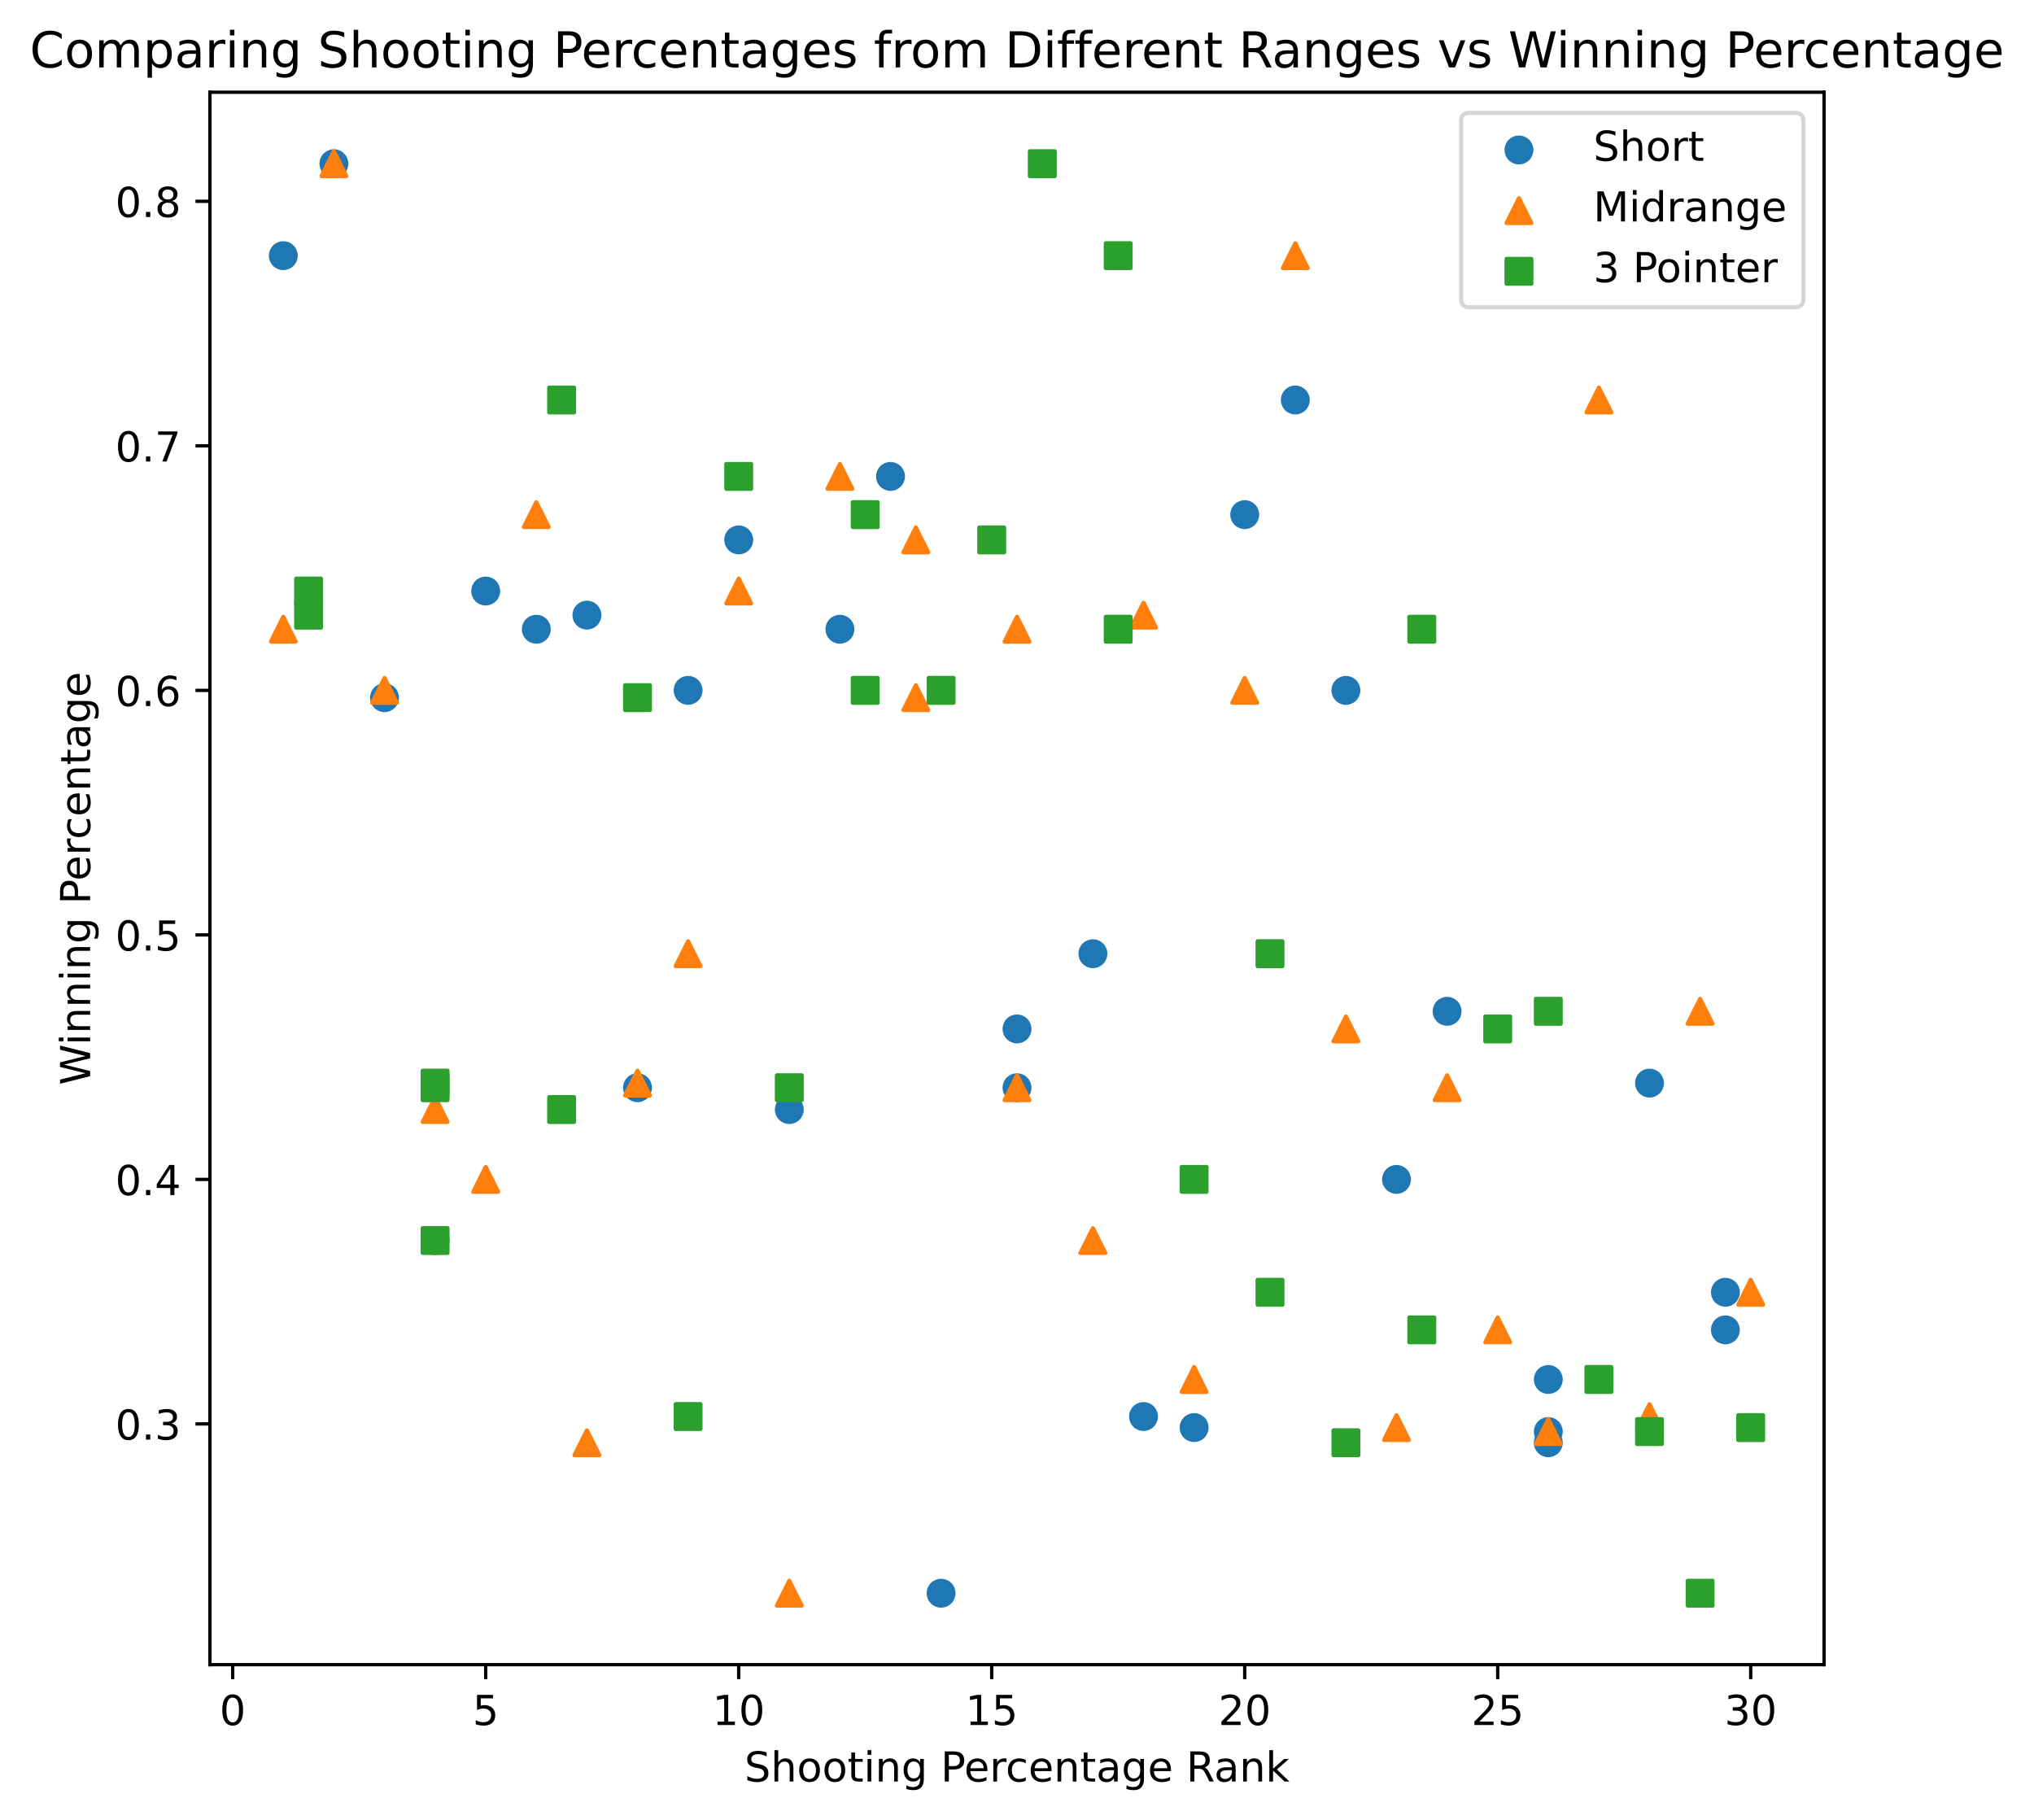 <?xml version="1.0" encoding="utf-8" standalone="no"?>
<!DOCTYPE svg PUBLIC "-//W3C//DTD SVG 1.1//EN"
  "http://www.w3.org/Graphics/SVG/1.1/DTD/svg11.dtd">
<!-- Created with matplotlib (https://matplotlib.org/) -->
<svg height="440.394pt" version="1.1" viewBox="0 0 492.202 440.394" width="492.202pt" xmlns="http://www.w3.org/2000/svg" xmlns:xlink="http://www.w3.org/1999/xlink">
 <defs>
  <style type="text/css">
*{stroke-linecap:butt;stroke-linejoin:round;}
  </style>
 </defs>
 <g id="figure_1">
  <g id="patch_1">
   <path d="M 0 440.394 
L 492.202 440.394 
L 492.202 0 
L 0 0 
z
" style="fill:#ffffff;"/>
  </g>
  <g id="axes_1">
   <g id="patch_2">
    <path d="M 50.801 402.838 
L 441.401 402.838 
L 441.401 22.318 
L 50.801 22.318 
z
" style="fill:#ffffff;"/>
   </g>
   <g id="PathCollection_1">
    <defs>
     <path d="M 0 3 
C 0.796 3 1.559 2.684 2.121 2.121 
C 2.684 1.559 3 0.796 3 0 
C 3 -0.796 2.684 -1.559 2.121 -2.121 
C 1.559 -2.684 0.796 -3 0 -3 
C -0.796 -3 -1.559 -2.684 -2.121 -2.121 
C -2.684 -1.559 -3 -0.796 -3 0 
C -3 0.796 -2.684 1.559 -2.121 2.121 
C -1.559 2.684 -0.796 3 0 3 
z
" id="m6430175b66" style="stroke:#1f77b4;"/>
    </defs>
    <g clip-path="url(#p8e1485273b)">
     <use style="fill:#1f77b4;stroke:#1f77b4;" x="288.957" xlink:href="#m6430175b66" y="345.46"/>
     <use style="fill:#1f77b4;stroke:#1f77b4;" x="301.202" xlink:href="#m6430175b66" y="124.532"/>
     <use style="fill:#1f77b4;stroke:#1f77b4;" x="350.18" xlink:href="#m6430175b66" y="244.724"/>
     <use style="fill:#1f77b4;stroke:#1f77b4;" x="417.524" xlink:href="#m6430175b66" y="312.715"/>
     <use style="fill:#1f77b4;stroke:#1f77b4;" x="417.524" xlink:href="#m6430175b66" y="321.818"/>
     <use style="fill:#1f77b4;stroke:#1f77b4;" x="374.669" xlink:href="#m6430175b66" y="349.128"/>
     <use style="fill:#1f77b4;stroke:#1f77b4;" x="93.045" xlink:href="#m6430175b66" y="168.828"/>
     <use style="fill:#1f77b4;stroke:#1f77b4;" x="178.756" xlink:href="#m6430175b66" y="130.648"/>
     <use style="fill:#1f77b4;stroke:#1f77b4;" x="276.713" xlink:href="#m6430175b66" y="342.784"/>
     <use style="fill:#1f77b4;stroke:#1f77b4;" x="227.734" xlink:href="#m6430175b66" y="385.542"/>
     <use style="fill:#1f77b4;stroke:#1f77b4;" x="203.245" xlink:href="#m6430175b66" y="152.268"/>
     <use style="fill:#1f77b4;stroke:#1f77b4;" x="325.691" xlink:href="#m6430175b66" y="167.061"/>
     <use style="fill:#1f77b4;stroke:#1f77b4;" x="215.49" xlink:href="#m6430175b66" y="115.286"/>
     <use style="fill:#1f77b4;stroke:#1f77b4;" x="68.556" xlink:href="#m6430175b66" y="61.867"/>
     <use style="fill:#1f77b4;stroke:#1f77b4;" x="264.468" xlink:href="#m6430175b66" y="230.785"/>
     <use style="fill:#1f77b4;stroke:#1f77b4;" x="142.023" xlink:href="#m6430175b66" y="148.855"/>
     <use style="fill:#1f77b4;stroke:#1f77b4;" x="80.8" xlink:href="#m6430175b66" y="39.614"/>
     <use style="fill:#1f77b4;stroke:#1f77b4;" x="374.669" xlink:href="#m6430175b66" y="346.426"/>
     <use style="fill:#1f77b4;stroke:#1f77b4;" x="246.101" xlink:href="#m6430175b66" y="263.216"/>
     <use style="fill:#1f77b4;stroke:#1f77b4;" x="374.669" xlink:href="#m6430175b66" y="333.818"/>
     <use style="fill:#1f77b4;stroke:#1f77b4;" x="129.778" xlink:href="#m6430175b66" y="152.268"/>
     <use style="fill:#1f77b4;stroke:#1f77b4;" x="246.101" xlink:href="#m6430175b66" y="248.992"/>
     <use style="fill:#1f77b4;stroke:#1f77b4;" x="166.512" xlink:href="#m6430175b66" y="167.061"/>
     <use style="fill:#1f77b4;stroke:#1f77b4;" x="337.935" xlink:href="#m6430175b66" y="285.405"/>
     <use style="fill:#1f77b4;stroke:#1f77b4;" x="399.158" xlink:href="#m6430175b66" y="262.095"/>
     <use style="fill:#1f77b4;stroke:#1f77b4;" x="154.267" xlink:href="#m6430175b66" y="263.216"/>
     <use style="fill:#1f77b4;stroke:#1f77b4;" x="191.001" xlink:href="#m6430175b66" y="268.499"/>
     <use style="fill:#1f77b4;stroke:#1f77b4;" x="313.446" xlink:href="#m6430175b66" y="96.795"/>
     <use style="fill:#1f77b4;stroke:#1f77b4;" x="117.534" xlink:href="#m6430175b66" y="143.023"/>
     <use style="fill:#1f77b4;stroke:#1f77b4;" x="105.289" xlink:href="#m6430175b66" y="300.198"/>
    </g>
   </g>
   <g id="PathCollection_2">
    <defs>
     <path d="M 0 -3 
L -3 3 
L 3 3 
z
" id="m88eb34b39a" style="stroke:#ff7f0e;"/>
    </defs>
    <g clip-path="url(#p8e1485273b)">
     <use style="fill:#ff7f0e;stroke:#ff7f0e;" x="337.935" xlink:href="#m88eb34b39a" y="345.46"/>
     <use style="fill:#ff7f0e;stroke:#ff7f0e;" x="129.778" xlink:href="#m88eb34b39a" y="124.532"/>
     <use style="fill:#ff7f0e;stroke:#ff7f0e;" x="411.402" xlink:href="#m88eb34b39a" y="244.724"/>
     <use style="fill:#ff7f0e;stroke:#ff7f0e;" x="423.647" xlink:href="#m88eb34b39a" y="312.715"/>
     <use style="fill:#ff7f0e;stroke:#ff7f0e;" x="362.424" xlink:href="#m88eb34b39a" y="321.818"/>
     <use style="fill:#ff7f0e;stroke:#ff7f0e;" x="142.023" xlink:href="#m88eb34b39a" y="349.128"/>
     <use style="fill:#ff7f0e;stroke:#ff7f0e;" x="221.612" xlink:href="#m88eb34b39a" y="168.828"/>
     <use style="fill:#ff7f0e;stroke:#ff7f0e;" x="221.612" xlink:href="#m88eb34b39a" y="130.648"/>
     <use style="fill:#ff7f0e;stroke:#ff7f0e;" x="399.158" xlink:href="#m88eb34b39a" y="342.784"/>
     <use style="fill:#ff7f0e;stroke:#ff7f0e;" x="191.001" xlink:href="#m88eb34b39a" y="385.542"/>
     <use style="fill:#ff7f0e;stroke:#ff7f0e;" x="246.101" xlink:href="#m88eb34b39a" y="152.268"/>
     <use style="fill:#ff7f0e;stroke:#ff7f0e;" x="93.045" xlink:href="#m88eb34b39a" y="167.061"/>
     <use style="fill:#ff7f0e;stroke:#ff7f0e;" x="203.245" xlink:href="#m88eb34b39a" y="115.286"/>
     <use style="fill:#ff7f0e;stroke:#ff7f0e;" x="313.446" xlink:href="#m88eb34b39a" y="61.867"/>
     <use style="fill:#ff7f0e;stroke:#ff7f0e;" x="166.512" xlink:href="#m88eb34b39a" y="230.785"/>
     <use style="fill:#ff7f0e;stroke:#ff7f0e;" x="276.713" xlink:href="#m88eb34b39a" y="148.855"/>
     <use style="fill:#ff7f0e;stroke:#ff7f0e;" x="80.8" xlink:href="#m88eb34b39a" y="39.614"/>
     <use style="fill:#ff7f0e;stroke:#ff7f0e;" x="374.669" xlink:href="#m88eb34b39a" y="346.426"/>
     <use style="fill:#ff7f0e;stroke:#ff7f0e;" x="350.18" xlink:href="#m88eb34b39a" y="263.216"/>
     <use style="fill:#ff7f0e;stroke:#ff7f0e;" x="288.957" xlink:href="#m88eb34b39a" y="333.818"/>
     <use style="fill:#ff7f0e;stroke:#ff7f0e;" x="68.556" xlink:href="#m88eb34b39a" y="152.268"/>
     <use style="fill:#ff7f0e;stroke:#ff7f0e;" x="325.691" xlink:href="#m88eb34b39a" y="248.992"/>
     <use style="fill:#ff7f0e;stroke:#ff7f0e;" x="301.202" xlink:href="#m88eb34b39a" y="167.061"/>
     <use style="fill:#ff7f0e;stroke:#ff7f0e;" x="117.534" xlink:href="#m88eb34b39a" y="285.405"/>
     <use style="fill:#ff7f0e;stroke:#ff7f0e;" x="154.267" xlink:href="#m88eb34b39a" y="262.095"/>
     <use style="fill:#ff7f0e;stroke:#ff7f0e;" x="246.101" xlink:href="#m88eb34b39a" y="263.216"/>
     <use style="fill:#ff7f0e;stroke:#ff7f0e;" x="105.289" xlink:href="#m88eb34b39a" y="268.499"/>
     <use style="fill:#ff7f0e;stroke:#ff7f0e;" x="386.913" xlink:href="#m88eb34b39a" y="96.795"/>
     <use style="fill:#ff7f0e;stroke:#ff7f0e;" x="178.756" xlink:href="#m88eb34b39a" y="143.023"/>
     <use style="fill:#ff7f0e;stroke:#ff7f0e;" x="264.468" xlink:href="#m88eb34b39a" y="300.198"/>
    </g>
   </g>
   <g id="PathCollection_3">
    <defs>
     <path d="M -3 3 
L 3 3 
L 3 -3 
L -3 -3 
z
" id="md7c31d6ca2" style="stroke:#2ca02c;"/>
    </defs>
    <g clip-path="url(#p8e1485273b)">
     <use style="fill:#2ca02c;stroke:#2ca02c;" x="423.647" xlink:href="#md7c31d6ca2" y="345.46"/>
     <use style="fill:#2ca02c;stroke:#2ca02c;" x="209.368" xlink:href="#md7c31d6ca2" y="124.532"/>
     <use style="fill:#2ca02c;stroke:#2ca02c;" x="374.669" xlink:href="#md7c31d6ca2" y="244.724"/>
     <use style="fill:#2ca02c;stroke:#2ca02c;" x="307.324" xlink:href="#md7c31d6ca2" y="312.715"/>
     <use style="fill:#2ca02c;stroke:#2ca02c;" x="344.057" xlink:href="#md7c31d6ca2" y="321.818"/>
     <use style="fill:#2ca02c;stroke:#2ca02c;" x="325.691" xlink:href="#md7c31d6ca2" y="349.128"/>
     <use style="fill:#2ca02c;stroke:#2ca02c;" x="154.267" xlink:href="#md7c31d6ca2" y="168.828"/>
     <use style="fill:#2ca02c;stroke:#2ca02c;" x="239.979" xlink:href="#md7c31d6ca2" y="130.648"/>
     <use style="fill:#2ca02c;stroke:#2ca02c;" x="166.512" xlink:href="#md7c31d6ca2" y="342.784"/>
     <use style="fill:#2ca02c;stroke:#2ca02c;" x="411.402" xlink:href="#md7c31d6ca2" y="385.542"/>
     <use style="fill:#2ca02c;stroke:#2ca02c;" x="344.057" xlink:href="#md7c31d6ca2" y="152.268"/>
     <use style="fill:#2ca02c;stroke:#2ca02c;" x="209.368" xlink:href="#md7c31d6ca2" y="167.061"/>
     <use style="fill:#2ca02c;stroke:#2ca02c;" x="178.756" xlink:href="#md7c31d6ca2" y="115.286"/>
     <use style="fill:#2ca02c;stroke:#2ca02c;" x="270.59" xlink:href="#md7c31d6ca2" y="61.867"/>
     <use style="fill:#2ca02c;stroke:#2ca02c;" x="307.324" xlink:href="#md7c31d6ca2" y="230.785"/>
     <use style="fill:#2ca02c;stroke:#2ca02c;" x="74.678" xlink:href="#md7c31d6ca2" y="148.855"/>
     <use style="fill:#2ca02c;stroke:#2ca02c;" x="252.224" xlink:href="#md7c31d6ca2" y="39.614"/>
     <use style="fill:#2ca02c;stroke:#2ca02c;" x="399.158" xlink:href="#md7c31d6ca2" y="346.426"/>
     <use style="fill:#2ca02c;stroke:#2ca02c;" x="105.289" xlink:href="#md7c31d6ca2" y="263.216"/>
     <use style="fill:#2ca02c;stroke:#2ca02c;" x="386.913" xlink:href="#md7c31d6ca2" y="333.818"/>
     <use style="fill:#2ca02c;stroke:#2ca02c;" x="270.59" xlink:href="#md7c31d6ca2" y="152.268"/>
     <use style="fill:#2ca02c;stroke:#2ca02c;" x="362.424" xlink:href="#md7c31d6ca2" y="248.992"/>
     <use style="fill:#2ca02c;stroke:#2ca02c;" x="227.734" xlink:href="#md7c31d6ca2" y="167.061"/>
     <use style="fill:#2ca02c;stroke:#2ca02c;" x="288.957" xlink:href="#md7c31d6ca2" y="285.405"/>
     <use style="fill:#2ca02c;stroke:#2ca02c;" x="105.289" xlink:href="#md7c31d6ca2" y="262.095"/>
     <use style="fill:#2ca02c;stroke:#2ca02c;" x="191.001" xlink:href="#md7c31d6ca2" y="263.216"/>
     <use style="fill:#2ca02c;stroke:#2ca02c;" x="135.901" xlink:href="#md7c31d6ca2" y="268.499"/>
     <use style="fill:#2ca02c;stroke:#2ca02c;" x="135.901" xlink:href="#md7c31d6ca2" y="96.795"/>
     <use style="fill:#2ca02c;stroke:#2ca02c;" x="74.678" xlink:href="#md7c31d6ca2" y="143.023"/>
     <use style="fill:#2ca02c;stroke:#2ca02c;" x="105.289" xlink:href="#md7c31d6ca2" y="300.198"/>
    </g>
   </g>
   <g id="matplotlib.axis_1">
    <g id="xtick_1">
     <g id="line2d_1">
      <defs>
       <path d="M 0 0 
L 0 3.5 
" id="m923cb0a40d" style="stroke:#000000;stroke-width:0.8;"/>
      </defs>
      <g>
       <use style="stroke:#000000;stroke-width:0.8;" x="56.311" xlink:href="#m923cb0a40d" y="402.838"/>
      </g>
     </g>
     <g id="text_1">
      <!-- 0 -->
      <defs>
       <path d="M 31.781 66.406 
Q 24.172 66.406 20.328 58.906 
Q 16.5 51.422 16.5 36.375 
Q 16.5 21.391 20.328 13.891 
Q 24.172 6.391 31.781 6.391 
Q 39.453 6.391 43.281 13.891 
Q 47.125 21.391 47.125 36.375 
Q 47.125 51.422 43.281 58.906 
Q 39.453 66.406 31.781 66.406 
z
M 31.781 74.219 
Q 44.047 74.219 50.516 64.516 
Q 56.984 54.828 56.984 36.375 
Q 56.984 17.969 50.516 8.266 
Q 44.047 -1.422 31.781 -1.422 
Q 19.531 -1.422 13.062 8.266 
Q 6.594 17.969 6.594 36.375 
Q 6.594 54.828 13.062 64.516 
Q 19.531 74.219 31.781 74.219 
z
" id="DejaVuSans-48"/>
      </defs>
      <g transform="translate(53.13 417.437)scale(0.1 -0.1)">
       <use xlink:href="#DejaVuSans-48"/>
      </g>
     </g>
    </g>
    <g id="xtick_2">
     <g id="line2d_2">
      <g>
       <use style="stroke:#000000;stroke-width:0.8;" x="117.534" xlink:href="#m923cb0a40d" y="402.838"/>
      </g>
     </g>
     <g id="text_2">
      <!-- 5 -->
      <defs>
       <path d="M 10.797 72.906 
L 49.516 72.906 
L 49.516 64.594 
L 19.828 64.594 
L 19.828 46.734 
Q 21.969 47.469 24.109 47.828 
Q 26.266 48.188 28.422 48.188 
Q 40.625 48.188 47.75 41.5 
Q 54.891 34.812 54.891 23.391 
Q 54.891 11.625 47.562 5.094 
Q 40.234 -1.422 26.906 -1.422 
Q 22.312 -1.422 17.547 -0.641 
Q 12.797 0.141 7.719 1.703 
L 7.719 11.625 
Q 12.109 9.234 16.797 8.062 
Q 21.484 6.891 26.703 6.891 
Q 35.156 6.891 40.078 11.328 
Q 45.016 15.766 45.016 23.391 
Q 45.016 31 40.078 35.438 
Q 35.156 39.891 26.703 39.891 
Q 22.75 39.891 18.812 39.016 
Q 14.891 38.141 10.797 36.281 
z
" id="DejaVuSans-53"/>
      </defs>
      <g transform="translate(114.353 417.437)scale(0.1 -0.1)">
       <use xlink:href="#DejaVuSans-53"/>
      </g>
     </g>
    </g>
    <g id="xtick_3">
     <g id="line2d_3">
      <g>
       <use style="stroke:#000000;stroke-width:0.8;" x="178.756" xlink:href="#m923cb0a40d" y="402.838"/>
      </g>
     </g>
     <g id="text_3">
      <!-- 10 -->
      <defs>
       <path d="M 12.406 8.297 
L 28.516 8.297 
L 28.516 63.922 
L 10.984 60.406 
L 10.984 69.391 
L 28.422 72.906 
L 38.281 72.906 
L 38.281 8.297 
L 54.391 8.297 
L 54.391 0 
L 12.406 0 
z
" id="DejaVuSans-49"/>
      </defs>
      <g transform="translate(172.394 417.437)scale(0.1 -0.1)">
       <use xlink:href="#DejaVuSans-49"/>
       <use x="63.623" xlink:href="#DejaVuSans-48"/>
      </g>
     </g>
    </g>
    <g id="xtick_4">
     <g id="line2d_4">
      <g>
       <use style="stroke:#000000;stroke-width:0.8;" x="239.979" xlink:href="#m923cb0a40d" y="402.838"/>
      </g>
     </g>
     <g id="text_4">
      <!-- 15 -->
      <g transform="translate(233.616 417.437)scale(0.1 -0.1)">
       <use xlink:href="#DejaVuSans-49"/>
       <use x="63.623" xlink:href="#DejaVuSans-53"/>
      </g>
     </g>
    </g>
    <g id="xtick_5">
     <g id="line2d_5">
      <g>
       <use style="stroke:#000000;stroke-width:0.8;" x="301.202" xlink:href="#m923cb0a40d" y="402.838"/>
      </g>
     </g>
     <g id="text_5">
      <!-- 20 -->
      <defs>
       <path d="M 19.188 8.297 
L 53.609 8.297 
L 53.609 0 
L 7.328 0 
L 7.328 8.297 
Q 12.938 14.109 22.625 23.891 
Q 32.328 33.688 34.812 36.531 
Q 39.547 41.844 41.422 45.531 
Q 43.312 49.219 43.312 52.781 
Q 43.312 58.594 39.234 62.25 
Q 35.156 65.922 28.609 65.922 
Q 23.969 65.922 18.812 64.312 
Q 13.672 62.703 7.812 59.422 
L 7.812 69.391 
Q 13.766 71.781 18.938 73 
Q 24.125 74.219 28.422 74.219 
Q 39.75 74.219 46.484 68.547 
Q 53.219 62.891 53.219 53.422 
Q 53.219 48.922 51.531 44.891 
Q 49.859 40.875 45.406 35.406 
Q 44.188 33.984 37.641 27.219 
Q 31.109 20.453 19.188 8.297 
z
" id="DejaVuSans-50"/>
      </defs>
      <g transform="translate(294.839 417.437)scale(0.1 -0.1)">
       <use xlink:href="#DejaVuSans-50"/>
       <use x="63.623" xlink:href="#DejaVuSans-48"/>
      </g>
     </g>
    </g>
    <g id="xtick_6">
     <g id="line2d_6">
      <g>
       <use style="stroke:#000000;stroke-width:0.8;" x="362.424" xlink:href="#m923cb0a40d" y="402.838"/>
      </g>
     </g>
     <g id="text_6">
      <!-- 25 -->
      <g transform="translate(356.062 417.437)scale(0.1 -0.1)">
       <use xlink:href="#DejaVuSans-50"/>
       <use x="63.623" xlink:href="#DejaVuSans-53"/>
      </g>
     </g>
    </g>
    <g id="xtick_7">
     <g id="line2d_7">
      <g>
       <use style="stroke:#000000;stroke-width:0.8;" x="423.647" xlink:href="#m923cb0a40d" y="402.838"/>
      </g>
     </g>
     <g id="text_7">
      <!-- 30 -->
      <defs>
       <path d="M 40.578 39.312 
Q 47.656 37.797 51.625 33 
Q 55.609 28.219 55.609 21.188 
Q 55.609 10.406 48.188 4.484 
Q 40.766 -1.422 27.094 -1.422 
Q 22.516 -1.422 17.656 -0.516 
Q 12.797 0.391 7.625 2.203 
L 7.625 11.719 
Q 11.719 9.328 16.594 8.109 
Q 21.484 6.891 26.812 6.891 
Q 36.078 6.891 40.938 10.547 
Q 45.797 14.203 45.797 21.188 
Q 45.797 27.641 41.281 31.266 
Q 36.766 34.906 28.719 34.906 
L 20.219 34.906 
L 20.219 43.016 
L 29.109 43.016 
Q 36.375 43.016 40.234 45.922 
Q 44.094 48.828 44.094 54.297 
Q 44.094 59.906 40.109 62.906 
Q 36.141 65.922 28.719 65.922 
Q 24.656 65.922 20.016 65.031 
Q 15.375 64.156 9.812 62.312 
L 9.812 71.094 
Q 15.438 72.656 20.344 73.438 
Q 25.25 74.219 29.594 74.219 
Q 40.828 74.219 47.359 69.109 
Q 53.906 64.016 53.906 55.328 
Q 53.906 49.266 50.438 45.094 
Q 46.969 40.922 40.578 39.312 
z
" id="DejaVuSans-51"/>
      </defs>
      <g transform="translate(417.284 417.437)scale(0.1 -0.1)">
       <use xlink:href="#DejaVuSans-51"/>
       <use x="63.623" xlink:href="#DejaVuSans-48"/>
      </g>
     </g>
    </g>
    <g id="text_8">
     <!-- Shooting Percentage Rank -->
     <defs>
      <path d="M 53.516 70.516 
L 53.516 60.891 
Q 47.906 63.578 42.922 64.891 
Q 37.938 66.219 33.297 66.219 
Q 25.25 66.219 20.875 63.094 
Q 16.5 59.969 16.5 54.203 
Q 16.5 49.359 19.406 46.891 
Q 22.312 44.438 30.422 42.922 
L 36.375 41.703 
Q 47.406 39.594 52.656 34.297 
Q 57.906 29 57.906 20.125 
Q 57.906 9.516 50.797 4.047 
Q 43.703 -1.422 29.984 -1.422 
Q 24.812 -1.422 18.969 -0.25 
Q 13.141 0.922 6.891 3.219 
L 6.891 13.375 
Q 12.891 10.016 18.656 8.297 
Q 24.422 6.594 29.984 6.594 
Q 38.422 6.594 43.016 9.906 
Q 47.609 13.234 47.609 19.391 
Q 47.609 24.75 44.312 27.781 
Q 41.016 30.812 33.5 32.328 
L 27.484 33.5 
Q 16.453 35.688 11.516 40.375 
Q 6.594 45.062 6.594 53.422 
Q 6.594 63.094 13.406 68.656 
Q 20.219 74.219 32.172 74.219 
Q 37.312 74.219 42.625 73.281 
Q 47.953 72.359 53.516 70.516 
z
" id="DejaVuSans-83"/>
      <path d="M 54.891 33.016 
L 54.891 0 
L 45.906 0 
L 45.906 32.719 
Q 45.906 40.484 42.875 44.328 
Q 39.844 48.188 33.797 48.188 
Q 26.516 48.188 22.312 43.547 
Q 18.109 38.922 18.109 30.906 
L 18.109 0 
L 9.078 0 
L 9.078 75.984 
L 18.109 75.984 
L 18.109 46.188 
Q 21.344 51.125 25.703 53.562 
Q 30.078 56 35.797 56 
Q 45.219 56 50.047 50.172 
Q 54.891 44.344 54.891 33.016 
z
" id="DejaVuSans-104"/>
      <path d="M 30.609 48.391 
Q 23.391 48.391 19.188 42.75 
Q 14.984 37.109 14.984 27.297 
Q 14.984 17.484 19.156 11.844 
Q 23.344 6.203 30.609 6.203 
Q 37.797 6.203 41.984 11.859 
Q 46.188 17.531 46.188 27.297 
Q 46.188 37.016 41.984 42.703 
Q 37.797 48.391 30.609 48.391 
z
M 30.609 56 
Q 42.328 56 49.016 48.375 
Q 55.719 40.766 55.719 27.297 
Q 55.719 13.875 49.016 6.219 
Q 42.328 -1.422 30.609 -1.422 
Q 18.844 -1.422 12.172 6.219 
Q 5.516 13.875 5.516 27.297 
Q 5.516 40.766 12.172 48.375 
Q 18.844 56 30.609 56 
z
" id="DejaVuSans-111"/>
      <path d="M 18.312 70.219 
L 18.312 54.688 
L 36.812 54.688 
L 36.812 47.703 
L 18.312 47.703 
L 18.312 18.016 
Q 18.312 11.328 20.141 9.422 
Q 21.969 7.516 27.594 7.516 
L 36.812 7.516 
L 36.812 0 
L 27.594 0 
Q 17.188 0 13.234 3.875 
Q 9.281 7.766 9.281 18.016 
L 9.281 47.703 
L 2.688 47.703 
L 2.688 54.688 
L 9.281 54.688 
L 9.281 70.219 
z
" id="DejaVuSans-116"/>
      <path d="M 9.422 54.688 
L 18.406 54.688 
L 18.406 0 
L 9.422 0 
z
M 9.422 75.984 
L 18.406 75.984 
L 18.406 64.594 
L 9.422 64.594 
z
" id="DejaVuSans-105"/>
      <path d="M 54.891 33.016 
L 54.891 0 
L 45.906 0 
L 45.906 32.719 
Q 45.906 40.484 42.875 44.328 
Q 39.844 48.188 33.797 48.188 
Q 26.516 48.188 22.312 43.547 
Q 18.109 38.922 18.109 30.906 
L 18.109 0 
L 9.078 0 
L 9.078 54.688 
L 18.109 54.688 
L 18.109 46.188 
Q 21.344 51.125 25.703 53.562 
Q 30.078 56 35.797 56 
Q 45.219 56 50.047 50.172 
Q 54.891 44.344 54.891 33.016 
z
" id="DejaVuSans-110"/>
      <path d="M 45.406 27.984 
Q 45.406 37.75 41.375 43.109 
Q 37.359 48.484 30.078 48.484 
Q 22.859 48.484 18.828 43.109 
Q 14.797 37.75 14.797 27.984 
Q 14.797 18.266 18.828 12.891 
Q 22.859 7.516 30.078 7.516 
Q 37.359 7.516 41.375 12.891 
Q 45.406 18.266 45.406 27.984 
z
M 54.391 6.781 
Q 54.391 -7.172 48.188 -13.984 
Q 42 -20.797 29.203 -20.797 
Q 24.469 -20.797 20.266 -20.094 
Q 16.062 -19.391 12.109 -17.922 
L 12.109 -9.188 
Q 16.062 -11.328 19.922 -12.344 
Q 23.781 -13.375 27.781 -13.375 
Q 36.625 -13.375 41.016 -8.766 
Q 45.406 -4.156 45.406 5.172 
L 45.406 9.625 
Q 42.625 4.781 38.281 2.391 
Q 33.938 0 27.875 0 
Q 17.828 0 11.672 7.656 
Q 5.516 15.328 5.516 27.984 
Q 5.516 40.672 11.672 48.328 
Q 17.828 56 27.875 56 
Q 33.938 56 38.281 53.609 
Q 42.625 51.219 45.406 46.391 
L 45.406 54.688 
L 54.391 54.688 
z
" id="DejaVuSans-103"/>
      <path id="DejaVuSans-32"/>
      <path d="M 19.672 64.797 
L 19.672 37.406 
L 32.078 37.406 
Q 38.969 37.406 42.719 40.969 
Q 46.484 44.531 46.484 51.125 
Q 46.484 57.672 42.719 61.234 
Q 38.969 64.797 32.078 64.797 
z
M 9.812 72.906 
L 32.078 72.906 
Q 44.344 72.906 50.609 67.359 
Q 56.891 61.812 56.891 51.125 
Q 56.891 40.328 50.609 34.812 
Q 44.344 29.297 32.078 29.297 
L 19.672 29.297 
L 19.672 0 
L 9.812 0 
z
" id="DejaVuSans-80"/>
      <path d="M 56.203 29.594 
L 56.203 25.203 
L 14.891 25.203 
Q 15.484 15.922 20.484 11.062 
Q 25.484 6.203 34.422 6.203 
Q 39.594 6.203 44.453 7.469 
Q 49.312 8.734 54.109 11.281 
L 54.109 2.781 
Q 49.266 0.734 44.188 -0.344 
Q 39.109 -1.422 33.891 -1.422 
Q 20.797 -1.422 13.156 6.188 
Q 5.516 13.812 5.516 26.812 
Q 5.516 40.234 12.766 48.109 
Q 20.016 56 32.328 56 
Q 43.359 56 49.781 48.891 
Q 56.203 41.797 56.203 29.594 
z
M 47.219 32.234 
Q 47.125 39.594 43.094 43.984 
Q 39.062 48.391 32.422 48.391 
Q 24.906 48.391 20.391 44.141 
Q 15.875 39.891 15.188 32.172 
z
" id="DejaVuSans-101"/>
      <path d="M 41.109 46.297 
Q 39.594 47.172 37.812 47.578 
Q 36.031 48 33.891 48 
Q 26.266 48 22.188 43.047 
Q 18.109 38.094 18.109 28.812 
L 18.109 0 
L 9.078 0 
L 9.078 54.688 
L 18.109 54.688 
L 18.109 46.188 
Q 20.953 51.172 25.484 53.578 
Q 30.031 56 36.531 56 
Q 37.453 56 38.578 55.875 
Q 39.703 55.766 41.062 55.516 
z
" id="DejaVuSans-114"/>
      <path d="M 48.781 52.594 
L 48.781 44.188 
Q 44.969 46.297 41.141 47.344 
Q 37.312 48.391 33.406 48.391 
Q 24.656 48.391 19.812 42.844 
Q 14.984 37.312 14.984 27.297 
Q 14.984 17.281 19.812 11.734 
Q 24.656 6.203 33.406 6.203 
Q 37.312 6.203 41.141 7.25 
Q 44.969 8.297 48.781 10.406 
L 48.781 2.094 
Q 45.016 0.344 40.984 -0.531 
Q 36.969 -1.422 32.422 -1.422 
Q 20.062 -1.422 12.781 6.344 
Q 5.516 14.109 5.516 27.297 
Q 5.516 40.672 12.859 48.328 
Q 20.219 56 33.016 56 
Q 37.156 56 41.109 55.141 
Q 45.062 54.297 48.781 52.594 
z
" id="DejaVuSans-99"/>
      <path d="M 34.281 27.484 
Q 23.391 27.484 19.188 25 
Q 14.984 22.516 14.984 16.5 
Q 14.984 11.719 18.141 8.906 
Q 21.297 6.109 26.703 6.109 
Q 34.188 6.109 38.703 11.406 
Q 43.219 16.703 43.219 25.484 
L 43.219 27.484 
z
M 52.203 31.203 
L 52.203 0 
L 43.219 0 
L 43.219 8.297 
Q 40.141 3.328 35.547 0.953 
Q 30.953 -1.422 24.312 -1.422 
Q 15.922 -1.422 10.953 3.297 
Q 6 8.016 6 15.922 
Q 6 25.141 12.172 29.828 
Q 18.359 34.516 30.609 34.516 
L 43.219 34.516 
L 43.219 35.406 
Q 43.219 41.609 39.141 45 
Q 35.062 48.391 27.688 48.391 
Q 23 48.391 18.547 47.266 
Q 14.109 46.141 10.016 43.891 
L 10.016 52.203 
Q 14.938 54.109 19.578 55.047 
Q 24.219 56 28.609 56 
Q 40.484 56 46.344 49.844 
Q 52.203 43.703 52.203 31.203 
z
" id="DejaVuSans-97"/>
      <path d="M 44.391 34.188 
Q 47.562 33.109 50.562 29.594 
Q 53.562 26.078 56.594 19.922 
L 66.609 0 
L 56 0 
L 46.688 18.703 
Q 43.062 26.031 39.672 28.422 
Q 36.281 30.812 30.422 30.812 
L 19.672 30.812 
L 19.672 0 
L 9.812 0 
L 9.812 72.906 
L 32.078 72.906 
Q 44.578 72.906 50.734 67.672 
Q 56.891 62.453 56.891 51.906 
Q 56.891 45.016 53.688 40.469 
Q 50.484 35.938 44.391 34.188 
z
M 19.672 64.797 
L 19.672 38.922 
L 32.078 38.922 
Q 39.203 38.922 42.844 42.219 
Q 46.484 45.516 46.484 51.906 
Q 46.484 58.297 42.844 61.547 
Q 39.203 64.797 32.078 64.797 
z
" id="DejaVuSans-82"/>
      <path d="M 9.078 75.984 
L 18.109 75.984 
L 18.109 31.109 
L 44.922 54.688 
L 56.391 54.688 
L 27.391 29.109 
L 57.625 0 
L 45.906 0 
L 18.109 26.703 
L 18.109 0 
L 9.078 0 
z
" id="DejaVuSans-107"/>
     </defs>
     <g transform="translate(180.157 431.115)scale(0.1 -0.1)">
      <use xlink:href="#DejaVuSans-83"/>
      <use x="63.477" xlink:href="#DejaVuSans-104"/>
      <use x="126.855" xlink:href="#DejaVuSans-111"/>
      <use x="188.037" xlink:href="#DejaVuSans-111"/>
      <use x="249.219" xlink:href="#DejaVuSans-116"/>
      <use x="288.428" xlink:href="#DejaVuSans-105"/>
      <use x="316.211" xlink:href="#DejaVuSans-110"/>
      <use x="379.59" xlink:href="#DejaVuSans-103"/>
      <use x="443.066" xlink:href="#DejaVuSans-32"/>
      <use x="474.854" xlink:href="#DejaVuSans-80"/>
      <use x="531.531" xlink:href="#DejaVuSans-101"/>
      <use x="593.055" xlink:href="#DejaVuSans-114"/>
      <use x="631.918" xlink:href="#DejaVuSans-99"/>
      <use x="686.898" xlink:href="#DejaVuSans-101"/>
      <use x="748.422" xlink:href="#DejaVuSans-110"/>
      <use x="811.801" xlink:href="#DejaVuSans-116"/>
      <use x="851.01" xlink:href="#DejaVuSans-97"/>
      <use x="912.289" xlink:href="#DejaVuSans-103"/>
      <use x="975.766" xlink:href="#DejaVuSans-101"/>
      <use x="1037.289" xlink:href="#DejaVuSans-32"/>
      <use x="1069.076" xlink:href="#DejaVuSans-82"/>
      <use x="1136.309" xlink:href="#DejaVuSans-97"/>
      <use x="1197.588" xlink:href="#DejaVuSans-110"/>
      <use x="1260.967" xlink:href="#DejaVuSans-107"/>
     </g>
    </g>
   </g>
   <g id="matplotlib.axis_2">
    <g id="ytick_1">
     <g id="line2d_8">
      <defs>
       <path d="M 0 0 
L -3.5 0 
" id="me7f93072bc" style="stroke:#000000;stroke-width:0.8;"/>
      </defs>
      <g>
       <use style="stroke:#000000;stroke-width:0.8;" x="50.801" xlink:href="#me7f93072bc" y="344.577"/>
      </g>
     </g>
     <g id="text_9">
      <!-- 0.3 -->
      <defs>
       <path d="M 10.688 12.406 
L 21 12.406 
L 21 0 
L 10.688 0 
z
" id="DejaVuSans-46"/>
      </defs>
      <g transform="translate(27.898 348.376)scale(0.1 -0.1)">
       <use xlink:href="#DejaVuSans-48"/>
       <use x="63.623" xlink:href="#DejaVuSans-46"/>
       <use x="95.41" xlink:href="#DejaVuSans-51"/>
      </g>
     </g>
    </g>
    <g id="ytick_2">
     <g id="line2d_9">
      <g>
       <use style="stroke:#000000;stroke-width:0.8;" x="50.801" xlink:href="#me7f93072bc" y="285.405"/>
      </g>
     </g>
     <g id="text_10">
      <!-- 0.4 -->
      <defs>
       <path d="M 37.797 64.312 
L 12.891 25.391 
L 37.797 25.391 
z
M 35.203 72.906 
L 47.609 72.906 
L 47.609 25.391 
L 58.016 25.391 
L 58.016 17.188 
L 47.609 17.188 
L 47.609 0 
L 37.797 0 
L 37.797 17.188 
L 4.891 17.188 
L 4.891 26.703 
z
" id="DejaVuSans-52"/>
      </defs>
      <g transform="translate(27.898 289.204)scale(0.1 -0.1)">
       <use xlink:href="#DejaVuSans-48"/>
       <use x="63.623" xlink:href="#DejaVuSans-46"/>
       <use x="95.41" xlink:href="#DejaVuSans-52"/>
      </g>
     </g>
    </g>
    <g id="ytick_3">
     <g id="line2d_10">
      <g>
       <use style="stroke:#000000;stroke-width:0.8;" x="50.801" xlink:href="#me7f93072bc" y="226.233"/>
      </g>
     </g>
     <g id="text_11">
      <!-- 0.5 -->
      <g transform="translate(27.898 230.032)scale(0.1 -0.1)">
       <use xlink:href="#DejaVuSans-48"/>
       <use x="63.623" xlink:href="#DejaVuSans-46"/>
       <use x="95.41" xlink:href="#DejaVuSans-53"/>
      </g>
     </g>
    </g>
    <g id="ytick_4">
     <g id="line2d_11">
      <g>
       <use style="stroke:#000000;stroke-width:0.8;" x="50.801" xlink:href="#me7f93072bc" y="167.061"/>
      </g>
     </g>
     <g id="text_12">
      <!-- 0.6 -->
      <defs>
       <path d="M 33.016 40.375 
Q 26.375 40.375 22.484 35.828 
Q 18.609 31.297 18.609 23.391 
Q 18.609 15.531 22.484 10.953 
Q 26.375 6.391 33.016 6.391 
Q 39.656 6.391 43.531 10.953 
Q 47.406 15.531 47.406 23.391 
Q 47.406 31.297 43.531 35.828 
Q 39.656 40.375 33.016 40.375 
z
M 52.594 71.297 
L 52.594 62.312 
Q 48.875 64.062 45.094 64.984 
Q 41.312 65.922 37.594 65.922 
Q 27.828 65.922 22.672 59.328 
Q 17.531 52.734 16.797 39.406 
Q 19.672 43.656 24.016 45.922 
Q 28.375 48.188 33.594 48.188 
Q 44.578 48.188 50.953 41.516 
Q 57.328 34.859 57.328 23.391 
Q 57.328 12.156 50.688 5.359 
Q 44.047 -1.422 33.016 -1.422 
Q 20.359 -1.422 13.672 8.266 
Q 6.984 17.969 6.984 36.375 
Q 6.984 53.656 15.188 63.938 
Q 23.391 74.219 37.203 74.219 
Q 40.922 74.219 44.703 73.484 
Q 48.484 72.75 52.594 71.297 
z
" id="DejaVuSans-54"/>
      </defs>
      <g transform="translate(27.898 170.861)scale(0.1 -0.1)">
       <use xlink:href="#DejaVuSans-48"/>
       <use x="63.623" xlink:href="#DejaVuSans-46"/>
       <use x="95.41" xlink:href="#DejaVuSans-54"/>
      </g>
     </g>
    </g>
    <g id="ytick_5">
     <g id="line2d_12">
      <g>
       <use style="stroke:#000000;stroke-width:0.8;" x="50.801" xlink:href="#me7f93072bc" y="107.89"/>
      </g>
     </g>
     <g id="text_13">
      <!-- 0.7 -->
      <defs>
       <path d="M 8.203 72.906 
L 55.078 72.906 
L 55.078 68.703 
L 28.609 0 
L 18.312 0 
L 43.219 64.594 
L 8.203 64.594 
z
" id="DejaVuSans-55"/>
      </defs>
      <g transform="translate(27.898 111.689)scale(0.1 -0.1)">
       <use xlink:href="#DejaVuSans-48"/>
       <use x="63.623" xlink:href="#DejaVuSans-46"/>
       <use x="95.41" xlink:href="#DejaVuSans-55"/>
      </g>
     </g>
    </g>
    <g id="ytick_6">
     <g id="line2d_13">
      <g>
       <use style="stroke:#000000;stroke-width:0.8;" x="50.801" xlink:href="#me7f93072bc" y="48.718"/>
      </g>
     </g>
     <g id="text_14">
      <!-- 0.8 -->
      <defs>
       <path d="M 31.781 34.625 
Q 24.75 34.625 20.719 30.859 
Q 16.703 27.094 16.703 20.516 
Q 16.703 13.922 20.719 10.156 
Q 24.75 6.391 31.781 6.391 
Q 38.812 6.391 42.859 10.172 
Q 46.922 13.969 46.922 20.516 
Q 46.922 27.094 42.891 30.859 
Q 38.875 34.625 31.781 34.625 
z
M 21.922 38.812 
Q 15.578 40.375 12.031 44.719 
Q 8.5 49.078 8.5 55.328 
Q 8.5 64.062 14.719 69.141 
Q 20.953 74.219 31.781 74.219 
Q 42.672 74.219 48.875 69.141 
Q 55.078 64.062 55.078 55.328 
Q 55.078 49.078 51.531 44.719 
Q 48 40.375 41.703 38.812 
Q 48.828 37.156 52.797 32.312 
Q 56.781 27.484 56.781 20.516 
Q 56.781 9.906 50.312 4.234 
Q 43.844 -1.422 31.781 -1.422 
Q 19.734 -1.422 13.25 4.234 
Q 6.781 9.906 6.781 20.516 
Q 6.781 27.484 10.781 32.312 
Q 14.797 37.156 21.922 38.812 
z
M 18.312 54.391 
Q 18.312 48.734 21.844 45.562 
Q 25.391 42.391 31.781 42.391 
Q 38.141 42.391 41.719 45.562 
Q 45.312 48.734 45.312 54.391 
Q 45.312 60.062 41.719 63.234 
Q 38.141 66.406 31.781 66.406 
Q 25.391 66.406 21.844 63.234 
Q 18.312 60.062 18.312 54.391 
z
" id="DejaVuSans-56"/>
      </defs>
      <g transform="translate(27.898 52.517)scale(0.1 -0.1)">
       <use xlink:href="#DejaVuSans-48"/>
       <use x="63.623" xlink:href="#DejaVuSans-46"/>
       <use x="95.41" xlink:href="#DejaVuSans-56"/>
      </g>
     </g>
    </g>
    <g id="text_15">
     <!-- Winning Percentage -->
     <defs>
      <path d="M 3.328 72.906 
L 13.281 72.906 
L 28.609 11.281 
L 43.891 72.906 
L 54.984 72.906 
L 70.312 11.281 
L 85.594 72.906 
L 95.609 72.906 
L 77.297 0 
L 64.891 0 
L 49.516 63.281 
L 33.984 0 
L 21.578 0 
z
" id="DejaVuSans-87"/>
     </defs>
     <g transform="translate(21.818 262.58)rotate(-90)scale(0.1 -0.1)">
      <use xlink:href="#DejaVuSans-87"/>
      <use x="96.627" xlink:href="#DejaVuSans-105"/>
      <use x="124.41" xlink:href="#DejaVuSans-110"/>
      <use x="187.789" xlink:href="#DejaVuSans-110"/>
      <use x="251.168" xlink:href="#DejaVuSans-105"/>
      <use x="278.951" xlink:href="#DejaVuSans-110"/>
      <use x="342.33" xlink:href="#DejaVuSans-103"/>
      <use x="405.807" xlink:href="#DejaVuSans-32"/>
      <use x="437.594" xlink:href="#DejaVuSans-80"/>
      <use x="494.271" xlink:href="#DejaVuSans-101"/>
      <use x="555.795" xlink:href="#DejaVuSans-114"/>
      <use x="594.658" xlink:href="#DejaVuSans-99"/>
      <use x="649.639" xlink:href="#DejaVuSans-101"/>
      <use x="711.162" xlink:href="#DejaVuSans-110"/>
      <use x="774.541" xlink:href="#DejaVuSans-116"/>
      <use x="813.75" xlink:href="#DejaVuSans-97"/>
      <use x="875.029" xlink:href="#DejaVuSans-103"/>
      <use x="938.506" xlink:href="#DejaVuSans-101"/>
     </g>
    </g>
   </g>
   <g id="patch_3">
    <path d="M 50.801 402.838 
L 50.801 22.318 
" style="fill:none;stroke:#000000;stroke-linecap:square;stroke-linejoin:miter;stroke-width:0.8;"/>
   </g>
   <g id="patch_4">
    <path d="M 441.401 402.838 
L 441.401 22.318 
" style="fill:none;stroke:#000000;stroke-linecap:square;stroke-linejoin:miter;stroke-width:0.8;"/>
   </g>
   <g id="patch_5">
    <path d="M 50.801 402.838 
L 441.401 402.838 
" style="fill:none;stroke:#000000;stroke-linecap:square;stroke-linejoin:miter;stroke-width:0.8;"/>
   </g>
   <g id="patch_6">
    <path d="M 50.801 22.318 
L 441.401 22.318 
" style="fill:none;stroke:#000000;stroke-linecap:square;stroke-linejoin:miter;stroke-width:0.8;"/>
   </g>
   <g id="text_16">
    <!-- Comparing Shooting Percentages from Different Ranges vs Winning Percentage -->
    <defs>
     <path d="M 64.406 67.281 
L 64.406 56.891 
Q 59.422 61.531 53.781 63.812 
Q 48.141 66.109 41.797 66.109 
Q 29.297 66.109 22.656 58.469 
Q 16.016 50.828 16.016 36.375 
Q 16.016 21.969 22.656 14.328 
Q 29.297 6.688 41.797 6.688 
Q 48.141 6.688 53.781 8.984 
Q 59.422 11.281 64.406 15.922 
L 64.406 5.609 
Q 59.234 2.094 53.438 0.328 
Q 47.656 -1.422 41.219 -1.422 
Q 24.656 -1.422 15.125 8.703 
Q 5.609 18.844 5.609 36.375 
Q 5.609 53.953 15.125 64.078 
Q 24.656 74.219 41.219 74.219 
Q 47.75 74.219 53.531 72.484 
Q 59.328 70.75 64.406 67.281 
z
" id="DejaVuSans-67"/>
     <path d="M 52 44.188 
Q 55.375 50.25 60.062 53.125 
Q 64.75 56 71.094 56 
Q 79.641 56 84.281 50.016 
Q 88.922 44.047 88.922 33.016 
L 88.922 0 
L 79.891 0 
L 79.891 32.719 
Q 79.891 40.578 77.094 44.375 
Q 74.312 48.188 68.609 48.188 
Q 61.625 48.188 57.562 43.547 
Q 53.516 38.922 53.516 30.906 
L 53.516 0 
L 44.484 0 
L 44.484 32.719 
Q 44.484 40.625 41.703 44.406 
Q 38.922 48.188 33.109 48.188 
Q 26.219 48.188 22.156 43.531 
Q 18.109 38.875 18.109 30.906 
L 18.109 0 
L 9.078 0 
L 9.078 54.688 
L 18.109 54.688 
L 18.109 46.188 
Q 21.188 51.219 25.484 53.609 
Q 29.781 56 35.688 56 
Q 41.656 56 45.828 52.969 
Q 50 49.953 52 44.188 
z
" id="DejaVuSans-109"/>
     <path d="M 18.109 8.203 
L 18.109 -20.797 
L 9.078 -20.797 
L 9.078 54.688 
L 18.109 54.688 
L 18.109 46.391 
Q 20.953 51.266 25.266 53.625 
Q 29.594 56 35.594 56 
Q 45.562 56 51.781 48.094 
Q 58.016 40.188 58.016 27.297 
Q 58.016 14.406 51.781 6.484 
Q 45.562 -1.422 35.594 -1.422 
Q 29.594 -1.422 25.266 0.953 
Q 20.953 3.328 18.109 8.203 
z
M 48.688 27.297 
Q 48.688 37.203 44.609 42.844 
Q 40.531 48.484 33.406 48.484 
Q 26.266 48.484 22.188 42.844 
Q 18.109 37.203 18.109 27.297 
Q 18.109 17.391 22.188 11.75 
Q 26.266 6.109 33.406 6.109 
Q 40.531 6.109 44.609 11.75 
Q 48.688 17.391 48.688 27.297 
z
" id="DejaVuSans-112"/>
     <path d="M 44.281 53.078 
L 44.281 44.578 
Q 40.484 46.531 36.375 47.5 
Q 32.281 48.484 27.875 48.484 
Q 21.188 48.484 17.844 46.438 
Q 14.5 44.391 14.5 40.281 
Q 14.5 37.156 16.891 35.375 
Q 19.281 33.594 26.516 31.984 
L 29.594 31.297 
Q 39.156 29.25 43.188 25.516 
Q 47.219 21.781 47.219 15.094 
Q 47.219 7.469 41.188 3.016 
Q 35.156 -1.422 24.609 -1.422 
Q 20.219 -1.422 15.453 -0.562 
Q 10.688 0.297 5.422 2 
L 5.422 11.281 
Q 10.406 8.688 15.234 7.391 
Q 20.062 6.109 24.812 6.109 
Q 31.156 6.109 34.562 8.281 
Q 37.984 10.453 37.984 14.406 
Q 37.984 18.062 35.516 20.016 
Q 33.062 21.969 24.703 23.781 
L 21.578 24.516 
Q 13.234 26.266 9.516 29.906 
Q 5.812 33.547 5.812 39.891 
Q 5.812 47.609 11.281 51.797 
Q 16.75 56 26.812 56 
Q 31.781 56 36.172 55.266 
Q 40.578 54.547 44.281 53.078 
z
" id="DejaVuSans-115"/>
     <path d="M 37.109 75.984 
L 37.109 68.5 
L 28.516 68.5 
Q 23.688 68.5 21.797 66.547 
Q 19.922 64.594 19.922 59.516 
L 19.922 54.688 
L 34.719 54.688 
L 34.719 47.703 
L 19.922 47.703 
L 19.922 0 
L 10.891 0 
L 10.891 47.703 
L 2.297 47.703 
L 2.297 54.688 
L 10.891 54.688 
L 10.891 58.5 
Q 10.891 67.625 15.141 71.797 
Q 19.391 75.984 28.609 75.984 
z
" id="DejaVuSans-102"/>
     <path d="M 19.672 64.797 
L 19.672 8.109 
L 31.594 8.109 
Q 46.688 8.109 53.688 14.938 
Q 60.688 21.781 60.688 36.531 
Q 60.688 51.172 53.688 57.984 
Q 46.688 64.797 31.594 64.797 
z
M 9.812 72.906 
L 30.078 72.906 
Q 51.266 72.906 61.172 64.094 
Q 71.094 55.281 71.094 36.531 
Q 71.094 17.672 61.125 8.828 
Q 51.172 0 30.078 0 
L 9.812 0 
z
" id="DejaVuSans-68"/>
     <path d="M 2.984 54.688 
L 12.5 54.688 
L 29.594 8.797 
L 46.688 54.688 
L 56.203 54.688 
L 35.688 0 
L 23.484 0 
z
" id="DejaVuSans-118"/>
    </defs>
    <g transform="translate(7.2 16.318)scale(0.12 -0.12)">
     <use xlink:href="#DejaVuSans-67"/>
     <use x="69.824" xlink:href="#DejaVuSans-111"/>
     <use x="131.006" xlink:href="#DejaVuSans-109"/>
     <use x="228.418" xlink:href="#DejaVuSans-112"/>
     <use x="291.895" xlink:href="#DejaVuSans-97"/>
     <use x="353.174" xlink:href="#DejaVuSans-114"/>
     <use x="394.287" xlink:href="#DejaVuSans-105"/>
     <use x="422.07" xlink:href="#DejaVuSans-110"/>
     <use x="485.449" xlink:href="#DejaVuSans-103"/>
     <use x="548.926" xlink:href="#DejaVuSans-32"/>
     <use x="580.713" xlink:href="#DejaVuSans-83"/>
     <use x="644.189" xlink:href="#DejaVuSans-104"/>
     <use x="707.568" xlink:href="#DejaVuSans-111"/>
     <use x="768.75" xlink:href="#DejaVuSans-111"/>
     <use x="829.932" xlink:href="#DejaVuSans-116"/>
     <use x="869.141" xlink:href="#DejaVuSans-105"/>
     <use x="896.924" xlink:href="#DejaVuSans-110"/>
     <use x="960.303" xlink:href="#DejaVuSans-103"/>
     <use x="1023.779" xlink:href="#DejaVuSans-32"/>
     <use x="1055.566" xlink:href="#DejaVuSans-80"/>
     <use x="1112.244" xlink:href="#DejaVuSans-101"/>
     <use x="1173.768" xlink:href="#DejaVuSans-114"/>
     <use x="1212.631" xlink:href="#DejaVuSans-99"/>
     <use x="1267.611" xlink:href="#DejaVuSans-101"/>
     <use x="1329.135" xlink:href="#DejaVuSans-110"/>
     <use x="1392.514" xlink:href="#DejaVuSans-116"/>
     <use x="1431.723" xlink:href="#DejaVuSans-97"/>
     <use x="1493.002" xlink:href="#DejaVuSans-103"/>
     <use x="1556.479" xlink:href="#DejaVuSans-101"/>
     <use x="1618.002" xlink:href="#DejaVuSans-115"/>
     <use x="1670.102" xlink:href="#DejaVuSans-32"/>
     <use x="1701.889" xlink:href="#DejaVuSans-102"/>
     <use x="1737.094" xlink:href="#DejaVuSans-114"/>
     <use x="1775.957" xlink:href="#DejaVuSans-111"/>
     <use x="1837.139" xlink:href="#DejaVuSans-109"/>
     <use x="1934.551" xlink:href="#DejaVuSans-32"/>
     <use x="1966.338" xlink:href="#DejaVuSans-68"/>
     <use x="2043.34" xlink:href="#DejaVuSans-105"/>
     <use x="2071.123" xlink:href="#DejaVuSans-102"/>
     <use x="2106.328" xlink:href="#DejaVuSans-102"/>
     <use x="2141.533" xlink:href="#DejaVuSans-101"/>
     <use x="2203.057" xlink:href="#DejaVuSans-114"/>
     <use x="2241.92" xlink:href="#DejaVuSans-101"/>
     <use x="2303.443" xlink:href="#DejaVuSans-110"/>
     <use x="2366.822" xlink:href="#DejaVuSans-116"/>
     <use x="2406.031" xlink:href="#DejaVuSans-32"/>
     <use x="2437.818" xlink:href="#DejaVuSans-82"/>
     <use x="2505.051" xlink:href="#DejaVuSans-97"/>
     <use x="2566.33" xlink:href="#DejaVuSans-110"/>
     <use x="2629.709" xlink:href="#DejaVuSans-103"/>
     <use x="2693.186" xlink:href="#DejaVuSans-101"/>
     <use x="2754.709" xlink:href="#DejaVuSans-115"/>
     <use x="2806.809" xlink:href="#DejaVuSans-32"/>
     <use x="2838.596" xlink:href="#DejaVuSans-118"/>
     <use x="2897.775" xlink:href="#DejaVuSans-115"/>
     <use x="2949.875" xlink:href="#DejaVuSans-32"/>
     <use x="2981.662" xlink:href="#DejaVuSans-87"/>
     <use x="3078.289" xlink:href="#DejaVuSans-105"/>
     <use x="3106.072" xlink:href="#DejaVuSans-110"/>
     <use x="3169.451" xlink:href="#DejaVuSans-110"/>
     <use x="3232.83" xlink:href="#DejaVuSans-105"/>
     <use x="3260.613" xlink:href="#DejaVuSans-110"/>
     <use x="3323.992" xlink:href="#DejaVuSans-103"/>
     <use x="3387.469" xlink:href="#DejaVuSans-32"/>
     <use x="3419.256" xlink:href="#DejaVuSans-80"/>
     <use x="3475.934" xlink:href="#DejaVuSans-101"/>
     <use x="3537.457" xlink:href="#DejaVuSans-114"/>
     <use x="3576.32" xlink:href="#DejaVuSans-99"/>
     <use x="3631.301" xlink:href="#DejaVuSans-101"/>
     <use x="3692.824" xlink:href="#DejaVuSans-110"/>
     <use x="3756.203" xlink:href="#DejaVuSans-116"/>
     <use x="3795.412" xlink:href="#DejaVuSans-97"/>
     <use x="3856.691" xlink:href="#DejaVuSans-103"/>
     <use x="3920.168" xlink:href="#DejaVuSans-101"/>
    </g>
   </g>
   <g id="legend_1">
    <g id="patch_7">
     <path d="M 355.568 74.353 
L 434.401 74.353 
Q 436.401 74.353 436.401 72.353 
L 436.401 29.318 
Q 436.401 27.318 434.401 27.318 
L 355.568 27.318 
Q 353.568 27.318 353.568 29.318 
L 353.568 72.353 
Q 353.568 74.353 355.568 74.353 
z
" style="fill:#ffffff;opacity:0.8;stroke:#cccccc;stroke-linejoin:miter;"/>
    </g>
    <g id="PathCollection_4">
     <g>
      <use style="fill:#1f77b4;stroke:#1f77b4;" x="367.568" xlink:href="#m6430175b66" y="36.292"/>
     </g>
    </g>
    <g id="text_17">
     <!-- Short -->
     <g transform="translate(385.568 38.917)scale(0.1 -0.1)">
      <use xlink:href="#DejaVuSans-83"/>
      <use x="63.477" xlink:href="#DejaVuSans-104"/>
      <use x="126.855" xlink:href="#DejaVuSans-111"/>
      <use x="188.037" xlink:href="#DejaVuSans-114"/>
      <use x="229.15" xlink:href="#DejaVuSans-116"/>
     </g>
    </g>
    <g id="PathCollection_5">
     <g>
      <use style="fill:#ff7f0e;stroke:#ff7f0e;" x="367.568" xlink:href="#m88eb34b39a" y="50.97"/>
     </g>
    </g>
    <g id="text_18">
     <!-- Midrange -->
     <defs>
      <path d="M 9.812 72.906 
L 24.516 72.906 
L 43.109 23.297 
L 61.812 72.906 
L 76.516 72.906 
L 76.516 0 
L 66.891 0 
L 66.891 64.016 
L 48.094 14.016 
L 38.188 14.016 
L 19.391 64.016 
L 19.391 0 
L 9.812 0 
z
" id="DejaVuSans-77"/>
      <path d="M 45.406 46.391 
L 45.406 75.984 
L 54.391 75.984 
L 54.391 0 
L 45.406 0 
L 45.406 8.203 
Q 42.578 3.328 38.25 0.953 
Q 33.938 -1.422 27.875 -1.422 
Q 17.969 -1.422 11.734 6.484 
Q 5.516 14.406 5.516 27.297 
Q 5.516 40.188 11.734 48.094 
Q 17.969 56 27.875 56 
Q 33.938 56 38.25 53.625 
Q 42.578 51.266 45.406 46.391 
z
M 14.797 27.297 
Q 14.797 17.391 18.875 11.75 
Q 22.953 6.109 30.078 6.109 
Q 37.203 6.109 41.297 11.75 
Q 45.406 17.391 45.406 27.297 
Q 45.406 37.203 41.297 42.844 
Q 37.203 48.484 30.078 48.484 
Q 22.953 48.484 18.875 42.844 
Q 14.797 37.203 14.797 27.297 
z
" id="DejaVuSans-100"/>
     </defs>
     <g transform="translate(385.568 53.595)scale(0.1 -0.1)">
      <use xlink:href="#DejaVuSans-77"/>
      <use x="86.279" xlink:href="#DejaVuSans-105"/>
      <use x="114.062" xlink:href="#DejaVuSans-100"/>
      <use x="177.539" xlink:href="#DejaVuSans-114"/>
      <use x="218.652" xlink:href="#DejaVuSans-97"/>
      <use x="279.932" xlink:href="#DejaVuSans-110"/>
      <use x="343.311" xlink:href="#DejaVuSans-103"/>
      <use x="406.787" xlink:href="#DejaVuSans-101"/>
     </g>
    </g>
    <g id="PathCollection_6">
     <g>
      <use style="fill:#2ca02c;stroke:#2ca02c;" x="367.568" xlink:href="#md7c31d6ca2" y="65.648"/>
     </g>
    </g>
    <g id="text_19">
     <!-- 3 Pointer -->
     <g transform="translate(385.568 68.273)scale(0.1 -0.1)">
      <use xlink:href="#DejaVuSans-51"/>
      <use x="63.623" xlink:href="#DejaVuSans-32"/>
      <use x="95.41" xlink:href="#DejaVuSans-80"/>
      <use x="152.088" xlink:href="#DejaVuSans-111"/>
      <use x="213.27" xlink:href="#DejaVuSans-105"/>
      <use x="241.053" xlink:href="#DejaVuSans-110"/>
      <use x="304.432" xlink:href="#DejaVuSans-116"/>
      <use x="343.641" xlink:href="#DejaVuSans-101"/>
      <use x="405.164" xlink:href="#DejaVuSans-114"/>
     </g>
    </g>
   </g>
  </g>
 </g>
 <defs>
  <clipPath id="p8e1485273b">
   <rect height="380.52" width="390.6" x="50.801" y="22.318"/>
  </clipPath>
 </defs>
</svg>
